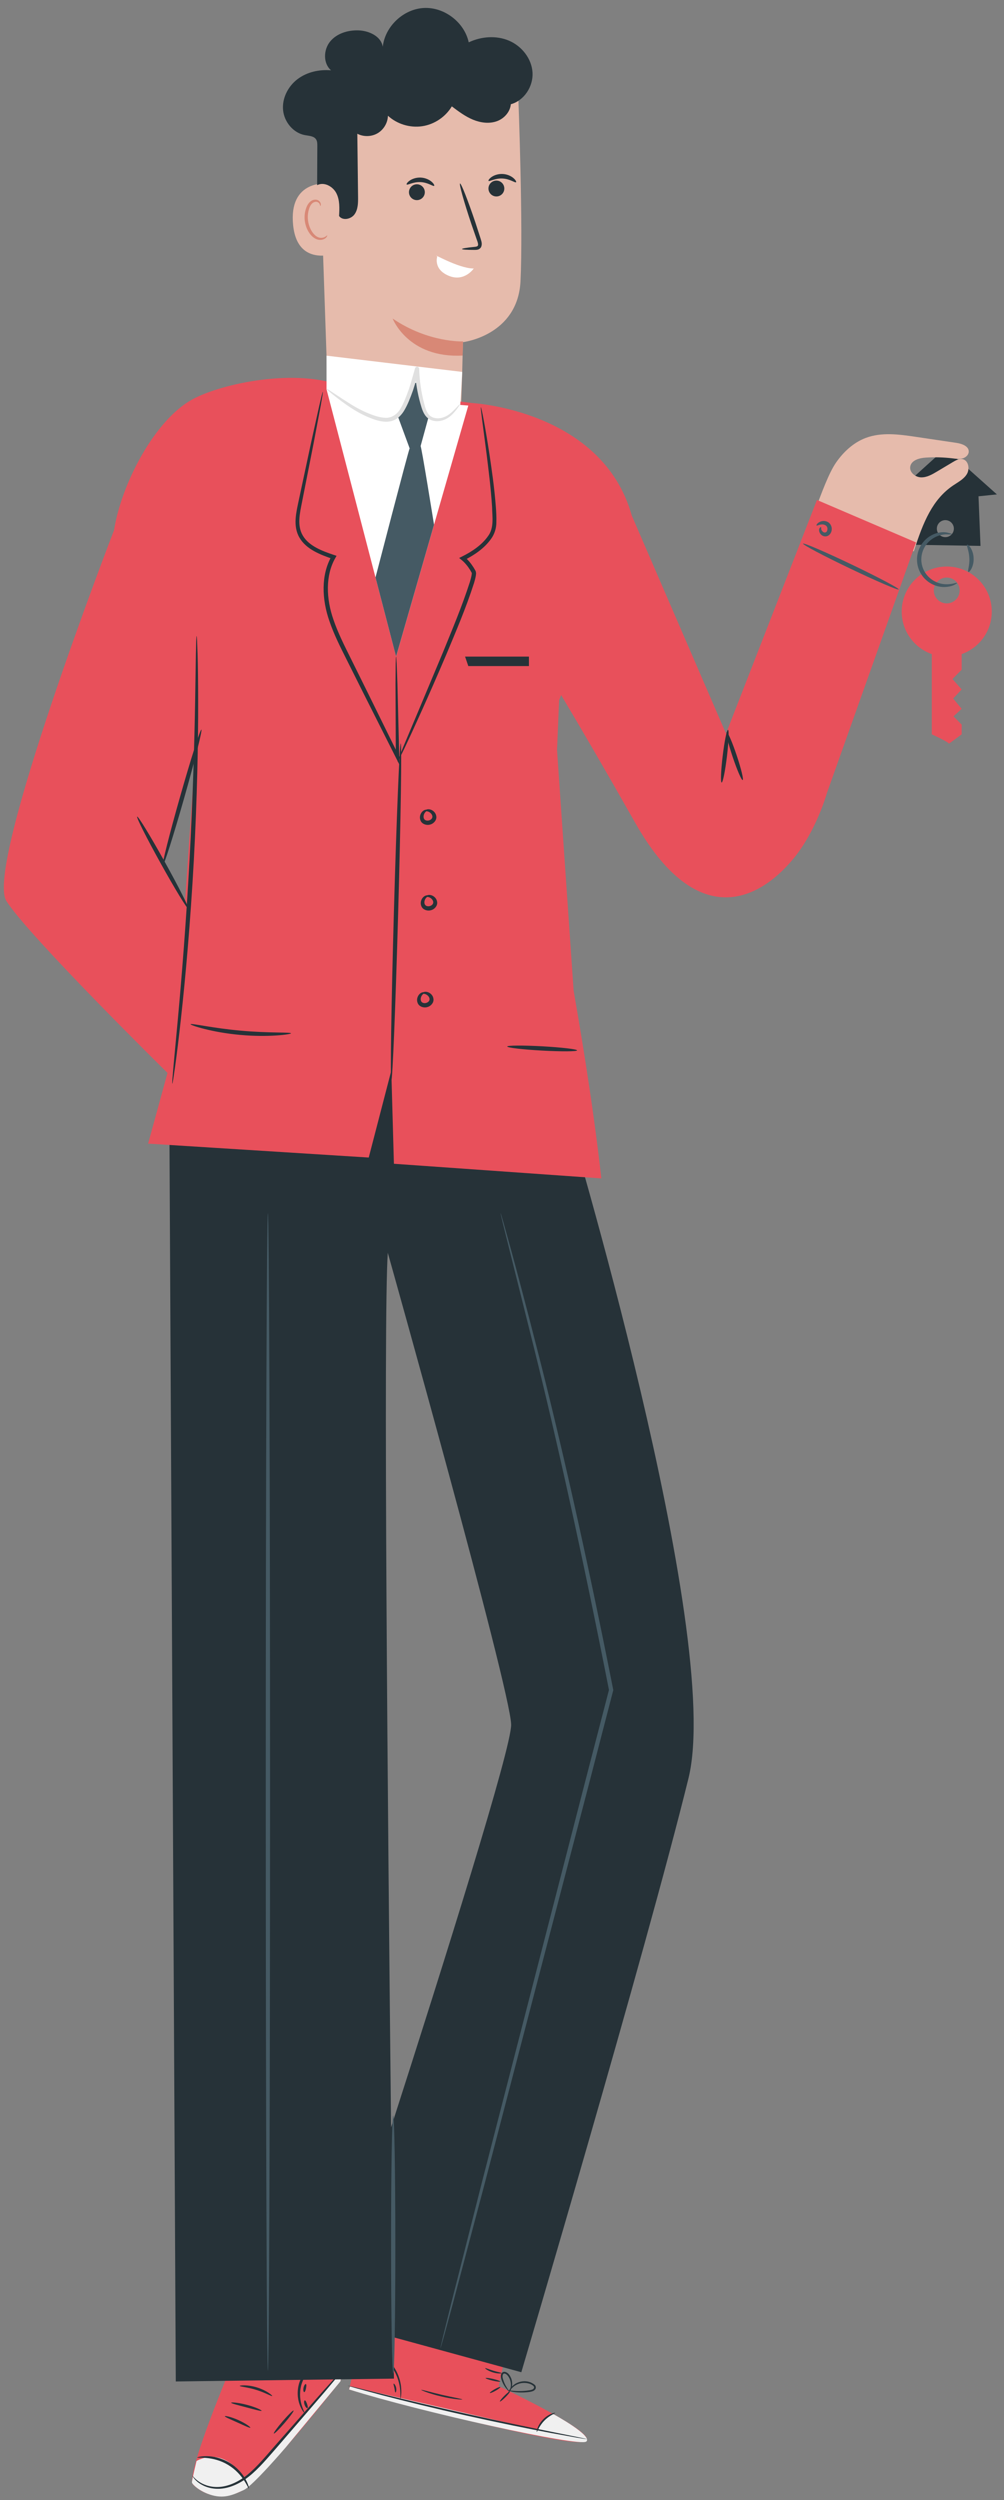 <svg width="98" height="244" viewBox="0 0 98 244" fill="none" xmlns="http://www.w3.org/2000/svg">
<rect x="0" y="0" width="98" height="244" fill="#808080" stroke="none"/>
<g id="Character_1_">
<g id="Group">
<path id="Vector" d="M22.886 228.898L22.687 230.673C22.687 230.673 17.994 241.672 18.868 242.503C19.742 243.334 21.288 244.065 23.363 243.204C25.437 242.344 33.245 232.351 33.245 232.351L33.558 230.892L22.886 228.898Z" fill="#E8505B"/>
<path id="Vector_2" d="M19.183 240.179C19.183 240.179 21.677 238.572 23.765 241.788C23.765 241.788 24.857 241.174 27.645 237.979C30.432 234.784 33.12 231.668 33.12 231.668C33.12 231.668 33.41 231.352 33.352 231.631C33.294 231.91 33.235 232.395 33.235 232.395L27.895 238.839C27.895 238.839 24.684 242.605 23.792 243.007C22.9 243.409 22.01 243.869 20.742 243.527C19.474 243.184 18.761 242.436 18.736 242.276C18.711 242.116 19.183 240.179 19.183 240.179Z" fill="#F0F0F0"/>
<g id="Group_2">
<path id="Vector_3" d="M24.301 242.865C24.238 242.917 23.766 241.455 22.257 240.551C20.749 239.643 19.237 239.915 19.253 239.834C19.247 239.806 19.599 239.696 20.19 239.703C20.775 239.708 21.606 239.867 22.386 240.335C23.167 240.804 23.698 241.462 23.977 241.976C24.26 242.494 24.328 242.857 24.301 242.865Z" fill="#263238"/>
</g>
<g id="Group_3">
<path id="Vector_4" d="M33.566 231.149C33.579 231.16 33.407 231.384 33.083 231.778C32.693 232.242 32.231 232.793 31.694 233.434C30.431 234.9 28.821 236.767 27.041 238.833C26.125 239.876 25.276 240.909 24.314 241.673C23.362 242.441 22.278 242.874 21.339 242.887C20.395 242.907 19.677 242.542 19.283 242.214C18.881 241.879 18.77 241.603 18.77 241.603C18.791 241.586 18.938 241.838 19.342 242.137C19.739 242.431 20.438 242.751 21.333 242.71C22.224 242.675 23.253 242.248 24.169 241.494C25.093 240.744 25.937 239.712 26.854 238.667C28.655 236.621 30.283 234.771 31.561 233.318C32.121 232.698 32.603 232.164 33.009 231.716C33.355 231.339 33.553 231.138 33.566 231.149Z" fill="#263238"/>
</g>
<g id="Group_4">
<path id="Vector_5" d="M24.436 236.924C24.4 236.985 23.851 236.72 23.17 236.414C22.489 236.107 21.927 235.873 21.948 235.805C21.967 235.741 22.577 235.871 23.273 236.185C23.969 236.498 24.472 236.866 24.436 236.924Z" fill="#263238"/>
</g>
<g id="Group_5">
<path id="Vector_6" d="M25.536 235.274C25.511 235.34 24.851 235.15 24.034 234.937C23.218 234.72 22.549 234.558 22.561 234.488C22.57 234.421 23.268 234.474 24.098 234.694C24.928 234.912 25.56 235.211 25.536 235.274Z" fill="#263238"/>
</g>
<g id="Group_6">
<path id="Vector_7" d="M26.57 233.833C26.529 233.895 25.889 233.504 25.018 233.237C24.15 232.962 23.401 232.922 23.402 232.847C23.397 232.784 24.181 232.71 25.093 232.998C26.006 233.278 26.611 233.784 26.57 233.833Z" fill="#263238"/>
</g>
<g id="Group_7">
<path id="Vector_8" d="M27.057 232.248C27.021 232.312 26.437 232.026 25.673 231.823C24.911 231.613 24.263 231.566 24.264 231.492C24.26 231.427 24.938 231.361 25.739 231.58C26.54 231.795 27.093 232.194 27.057 232.248Z" fill="#455A64"/>
</g>
<g id="Group_8">
<path id="Vector_9" d="M26.522 230.899C26.51 230.927 26.165 230.822 25.667 230.523C25.419 230.373 25.137 230.173 24.849 229.917C24.706 229.79 24.561 229.648 24.42 229.494C24.351 229.418 24.272 229.337 24.21 229.221C24.146 229.111 24.121 228.926 24.215 228.789C24.419 228.53 24.711 228.543 24.928 228.588C25.149 228.639 25.343 228.743 25.503 228.865C25.825 229.113 26.012 229.436 26.118 229.709C26.321 230.266 26.3 230.632 26.275 230.634C26.233 230.643 26.186 230.282 25.954 229.78C25.835 229.533 25.651 229.256 25.364 229.051C25.109 228.853 24.618 228.697 24.425 228.925C24.351 229.018 24.461 229.181 24.602 229.33C24.736 229.481 24.871 229.62 25.005 229.748C25.273 230.003 25.535 230.212 25.765 230.376C26.224 230.702 26.539 230.864 26.522 230.899Z" fill="#455A64"/>
</g>
<g id="Group_9">
<path id="Vector_10" d="M26.361 230.742C26.335 230.741 26.346 230.354 26.651 229.829C26.806 229.572 27.036 229.286 27.361 229.047C27.524 228.928 27.704 228.822 27.913 228.735C28.023 228.695 28.143 228.662 28.282 228.674C28.421 228.681 28.584 228.781 28.64 228.933C28.737 229.243 28.578 229.472 28.476 229.652C28.357 229.839 28.217 230.001 28.069 230.138C27.771 230.412 27.442 230.581 27.155 230.672C26.572 230.856 26.191 230.755 26.199 230.733C26.198 230.687 26.569 230.718 27.094 230.505C27.354 230.4 27.647 230.229 27.91 229.97C28.041 229.841 28.163 229.691 28.266 229.523C28.372 229.357 28.457 229.155 28.408 229.026C28.369 228.902 28.177 228.897 28 228.965C27.821 229.036 27.646 229.132 27.496 229.236C27.191 229.444 26.964 229.696 26.8 229.925C26.477 230.392 26.403 230.753 26.361 230.742Z" fill="#455A64"/>
</g>
<g id="Group_10">
<path id="Vector_11" d="M31.68 230.62C31.676 230.661 31.308 230.537 30.823 230.819C30.35 231.086 29.801 231.686 29.504 232.477C29.202 233.273 29.266 234.073 29.412 234.607C29.559 235.148 29.752 235.452 29.715 235.473C29.695 235.49 29.443 235.216 29.243 234.659C29.044 234.112 28.942 233.247 29.268 232.388C29.59 231.536 30.197 230.914 30.743 230.66C31.309 230.391 31.709 230.599 31.68 230.62Z" fill="#263238"/>
</g>
<g id="Group_11">
<path id="Vector_12" d="M28.654 235.253C28.706 235.298 28.318 235.837 27.787 236.455C27.255 237.074 26.782 237.539 26.729 237.493C26.675 237.448 27.064 236.909 27.596 236.291C28.128 235.673 28.602 235.208 28.654 235.253Z" fill="#263238"/>
</g>
<g id="Group_12">
<g id="Group_13">
<path id="Vector_13" d="M29.745 234.258C29.814 234.246 29.899 234.406 29.969 234.604C30.039 234.804 30.072 234.98 30.01 235.014C29.951 235.048 29.809 234.908 29.732 234.687C29.655 234.467 29.678 234.27 29.745 234.258Z" fill="#263238"/>
</g>
</g>
<g id="Group_14">
<g id="Group_15">
<path id="Vector_14" d="M29.855 232.667C29.92 232.692 29.913 232.872 29.871 233.08C29.828 233.287 29.764 233.457 29.694 233.454C29.626 233.451 29.578 233.258 29.625 233.029C29.671 232.8 29.791 232.642 29.855 232.667Z" fill="#263238"/>
</g>
</g>
<g id="Group_16">
<g id="Group_17">
<path id="Vector_15" d="M30.785 231.378C30.826 231.434 30.722 231.582 30.576 231.734C30.428 231.885 30.284 231.995 30.227 231.955C30.17 231.917 30.232 231.728 30.396 231.56C30.558 231.392 30.744 231.323 30.785 231.378Z" fill="#455A64"/>
</g>
</g>
<g id="Group_18">
<g id="Group_19">
<path id="Vector_16" d="M32.252 230.762C32.259 230.832 32.094 230.906 31.89 230.961C31.686 231.016 31.505 231.035 31.477 230.971C31.449 230.908 31.599 230.779 31.824 230.718C32.05 230.658 32.246 230.693 32.252 230.762Z" fill="#455A64"/>
</g>
</g>
<g id="Group_20">
<g id="Group_21">
<g id="Group_22">
<g id="Group_23">
<path id="Vector_17" d="M48.676 232.866L50.259 225.514L36.507 222.461L34.077 233.193L34.918 233.436C38.666 234.49 54.05 238.527 56.757 238.321C59.777 238.091 48.676 232.866 48.676 232.866Z" fill="#E8505B"/>
</g>
</g>
</g>
<g id="Group_24">
<g id="Group_25">
<g id="Group_26">
<path id="Vector_18" d="M39.087 234.192C39.147 232.999 38.745 231.79 37.983 230.87C37.222 229.95 36.174 229.321 34.991 229.156L34.135 232.999L39.087 234.192Z" fill="#E8505B"/>
</g>
</g>
</g>
</g>
<g id="Group_27">
<g id="Group_28">
<g id="Group_29">
<path id="Vector_19" d="M54.055 235.623C54.055 235.623 57.889 237.714 57.228 238.275C56.567 238.836 40.867 235.34 34.077 233.193L34.167 232.891L52.445 237.124C52.445 237.124 53.247 235.48 54.055 235.623Z" fill="#F0F0F0"/>
</g>
</g>
</g>
<g id="Group_30">
<g id="Group_31">
<g id="Group_32">
<g id="Group_33">
<path id="Vector_20" d="M33.953 232.829C33.952 232.835 34.031 232.861 34.184 232.907C34.385 232.965 34.605 233.028 34.854 233.099C35.527 233.28 36.353 233.501 37.329 233.764C39.423 234.309 42.326 235.025 45.548 235.745C48.773 236.465 51.704 237.053 53.831 237.45C54.826 237.628 55.668 237.779 56.353 237.903C56.608 237.944 56.835 237.98 57.042 238.013C57.199 238.037 57.283 238.046 57.284 238.041C57.285 238.035 57.203 238.014 57.048 237.98C56.843 237.937 56.619 237.89 56.366 237.837C55.684 237.7 54.845 237.531 53.855 237.332C51.734 236.905 48.808 236.298 45.586 235.579C42.365 234.859 39.46 234.162 37.359 233.646C36.378 233.405 35.547 233.201 34.871 233.035C34.62 232.976 34.397 232.923 34.194 232.874C34.037 232.839 33.955 232.824 33.953 232.829Z" fill="#263238"/>
</g>
</g>
</g>
</g>
<g id="Group_34">
<g id="Group_35">
<g id="Group_36">
<g id="Group_37">
<path id="Vector_21" d="M52.393 237.333C52.443 237.351 52.614 236.762 53.126 236.244C53.628 235.716 54.211 235.526 54.191 235.477C54.19 235.433 53.543 235.561 53.004 236.125C52.457 236.683 52.35 237.334 52.393 237.333Z" fill="#263238"/>
</g>
</g>
</g>
</g>
<g id="Group_38">
<g id="Group_39">
<g id="Group_40">
<g id="Group_41">
<path id="Vector_22" d="M48.795 234.369C48.828 234.403 49.075 234.209 49.346 233.938C49.617 233.666 49.809 233.42 49.776 233.387C49.742 233.353 49.496 233.547 49.225 233.818C48.954 234.089 48.761 234.336 48.795 234.369Z" fill="#263238"/>
</g>
</g>
</g>
</g>
<g id="Group_42">
<g id="Group_43">
<g id="Group_44">
<g id="Group_45">
<path id="Vector_23" d="M47.812 233.534C47.836 233.575 48.085 233.479 48.369 233.319C48.653 233.159 48.865 232.996 48.841 232.955C48.818 232.914 48.569 233.01 48.285 233.17C48.001 233.33 47.789 233.493 47.812 233.534Z" fill="#263238"/>
</g>
</g>
</g>
</g>
<g id="Group_46">
<g id="Group_47">
<g id="Group_48">
<g id="Group_49">
<path id="Vector_24" d="M47.398 232.082C47.387 232.128 47.699 232.24 48.095 232.334C48.49 232.426 48.82 232.465 48.831 232.418C48.842 232.372 48.53 232.26 48.134 232.167C47.738 232.074 47.408 232.036 47.398 232.082Z" fill="#263238"/>
</g>
</g>
</g>
</g>
<g id="Group_50">
<g id="Group_51">
<g id="Group_52">
<g id="Group_53">
<path id="Vector_25" d="M47.36 231.116C47.335 231.154 47.65 231.39 48.108 231.527C48.567 231.667 48.959 231.646 48.96 231.601C48.962 231.552 48.593 231.497 48.158 231.364C47.722 231.234 47.385 231.074 47.36 231.116Z" fill="#263238"/>
</g>
</g>
</g>
</g>
<g id="Group_54">
<g id="Group_55">
<g id="Group_56">
<g id="Group_57">
<path id="Vector_26" d="M49.528 233.275C49.523 233.293 49.853 233.41 50.414 233.466C50.693 233.494 51.029 233.501 51.4 233.468C51.586 233.445 51.776 233.439 51.988 233.366C52.088 233.328 52.203 233.267 52.268 233.14C52.334 233.016 52.296 232.852 52.212 232.758C51.465 232.132 50.513 232.419 50.103 232.786C49.88 232.97 49.754 233.17 49.684 233.311C49.614 233.454 49.598 233.541 49.608 233.545C49.637 233.563 49.745 233.21 50.178 232.881C50.391 232.719 50.69 232.582 51.042 232.558C51.375 232.535 51.825 232.609 52.08 232.865C52.197 233 52.105 233.152 51.928 233.211C51.762 233.272 51.561 233.287 51.385 233.312C51.025 233.353 50.697 233.358 50.422 233.347C49.872 233.321 49.534 233.247 49.528 233.275Z" fill="#263238"/>
</g>
</g>
</g>
</g>
<g id="Group_58">
<g id="Group_59">
<g id="Group_60">
<g id="Group_61">
<path id="Vector_27" d="M49.747 233.375C49.758 233.388 49.939 233.191 49.986 232.784C50.008 232.584 49.988 232.337 49.889 232.084C49.776 231.853 49.636 231.538 49.254 231.47C49.043 231.451 48.891 231.661 48.89 231.817C48.872 231.976 48.912 232.124 48.952 232.246C49.034 232.496 49.144 232.707 49.251 232.873C49.468 233.205 49.663 233.358 49.677 233.343C49.697 233.325 49.536 233.146 49.354 232.812C49.264 232.645 49.172 232.438 49.103 232.199C49.023 231.985 49.014 231.632 49.245 231.64C49.471 231.669 49.648 231.939 49.743 232.145C49.84 232.367 49.871 232.591 49.866 232.776C49.853 233.151 49.719 233.362 49.747 233.375Z" fill="#263238"/>
</g>
</g>
</g>
</g>
<g id="Group_62">
<g id="Group_63">
<g id="Group_64">
<g id="Group_65">
<path id="Vector_28" d="M35.071 229.135C35.067 229.167 35.473 229.185 36.079 229.397C36.679 229.603 37.479 230.046 38.092 230.804C38.704 231.564 38.968 232.44 39.041 233.07C39.12 233.706 39.052 234.106 39.084 234.11C39.095 234.111 39.121 234.013 39.146 233.832C39.172 233.651 39.186 233.385 39.161 233.057C39.117 232.407 38.863 231.489 38.225 230.697C37.585 229.906 36.742 229.463 36.117 229.282C35.801 229.189 35.538 229.147 35.356 229.134C35.173 229.119 35.072 229.125 35.071 229.135Z" fill="#263238"/>
</g>
</g>
</g>
</g>
<g id="Group_66">
<g id="Group_67">
<g id="Group_68">
<g id="Group_69">
<path id="Vector_29" d="M37.771 223.727C37.725 223.715 37.389 224.969 37.023 226.525C36.655 228.081 36.395 229.351 36.441 229.362C36.487 229.372 36.822 228.12 37.188 226.564C37.556 225.007 37.816 223.737 37.771 223.727Z" fill="#455A64"/>
</g>
</g>
</g>
</g>
<g id="Group_70">
<g id="Group_71">
<g id="Group_72">
<g id="Group_73">
<path id="Vector_30" d="M41.115 233.232C41.1 233.274 41.963 233.62 43.078 233.878C44.193 234.14 45.12 234.21 45.125 234.165C45.131 234.116 44.221 233.971 43.117 233.713C42.012 233.456 41.132 233.185 41.115 233.232Z" fill="#263238"/>
</g>
</g>
</g>
</g>
<g id="Group_74">
<g id="Group_75">
<g id="Group_76">
<g id="Group_77">
<path id="Vector_31" d="M38.421 232.628C38.38 232.654 38.453 232.834 38.498 233.061C38.547 233.287 38.554 233.482 38.602 233.489C38.646 233.499 38.721 233.287 38.666 233.026C38.612 232.764 38.458 232.601 38.421 232.628Z" fill="#263238"/>
</g>
</g>
</g>
</g>
<g id="Group_78">
<g id="Group_79">
<g id="Group_80">
<g id="Group_81">
<path id="Vector_32" d="M37.688 231.144C37.648 231.169 37.705 231.332 37.815 231.507C37.925 231.683 38.046 231.806 38.087 231.781C38.127 231.756 38.07 231.592 37.959 231.416C37.849 231.241 37.728 231.119 37.688 231.144Z" fill="#455A64"/>
</g>
</g>
</g>
</g>
<g id="Group_82">
<g id="Group_83">
<g id="Group_84">
<g id="Group_85">
<path id="Vector_33" d="M36.362 230.237C36.362 230.286 36.545 230.324 36.731 230.441C36.919 230.552 37.038 230.696 37.081 230.673C37.124 230.656 37.051 230.434 36.819 230.294C36.588 230.153 36.358 230.191 36.362 230.237Z" fill="#455A64"/>
</g>
</g>
</g>
</g>
<g id="Group_86">
<g id="Group_87">
<g id="Group_88">
<g id="Group_89">
<path id="Vector_34" d="M35.389 229.737C35.362 229.777 35.426 229.864 35.53 229.934C35.635 230.004 35.74 230.028 35.767 229.99C35.793 229.951 35.73 229.863 35.625 229.793C35.521 229.723 35.415 229.698 35.389 229.737Z" fill="#455A64"/>
</g>
</g>
</g>
</g>
<g id="Group_90">
<path id="Vector_35" d="M55.23 108.423L38.945 102.664L16.519 106.731L17.159 232.414L38.453 232.135C38.453 232.135 38.435 230.67 38.404 228.097L50.886 231.512C50.886 231.512 63.054 190.415 67.203 173.546C70.662 159.476 55.23 108.423 55.23 108.423ZM38.173 207.612C37.848 177.206 37.409 128.588 37.853 122.263C37.853 122.263 49.779 164.697 49.893 168.289C49.962 170.473 43.358 191.484 38.173 207.612Z" fill="#263238"/>
</g>
<g id="Group_91">
<path id="Vector_36" d="M38.378 206.461C38.493 206.461 38.588 212.096 38.59 219.047C38.592 225.999 38.499 231.633 38.384 231.633C38.268 231.633 38.173 225.999 38.172 219.047C38.169 212.096 38.262 206.461 38.378 206.461Z" fill="#455A64"/>
</g>
<g id="Group_92">
<path id="Vector_37" d="M42.997 229.151C42.989 229.15 43.008 229.051 43.05 228.861C43.099 228.65 43.164 228.372 43.247 228.018C43.435 227.256 43.702 226.173 44.044 224.79C44.759 221.966 45.785 217.922 47.05 212.935C49.632 202.914 53.19 189.11 57.12 173.864C57.919 170.787 58.703 167.769 59.452 164.882L59.45 164.974C56.84 151.662 54.227 140.007 52.161 131.706C51.129 127.574 50.299 124.253 49.721 121.939C49.44 120.813 49.22 119.933 49.065 119.31C48.998 119.025 48.946 118.8 48.904 118.626C48.871 118.472 48.856 118.392 48.862 118.391C48.868 118.389 48.895 118.465 48.941 118.617C48.991 118.788 49.056 119.01 49.138 119.29C49.31 119.909 49.553 120.783 49.864 121.903C50.483 124.18 51.37 127.494 52.425 131.64C54.562 139.925 57.228 151.581 59.854 164.893L59.863 164.94L59.851 164.986C59.103 167.874 58.321 170.892 57.524 173.969C53.548 189.204 49.948 202.996 47.335 213.009C46.017 217.981 44.946 222.014 44.2 224.83C43.826 226.205 43.534 227.281 43.328 228.039C43.228 228.387 43.15 228.662 43.091 228.871C43.035 229.059 43.003 229.154 42.997 229.151Z" fill="#455A64"/>
</g>
<g id="Group_93">
<path id="Vector_38" d="M26.15 231.373C26.035 231.373 25.941 206.08 25.941 174.888C25.941 143.685 26.035 118.398 26.15 118.398C26.265 118.398 26.36 143.685 26.36 174.888C26.36 206.08 26.265 231.373 26.15 231.373Z" fill="#455A64"/>
</g>
<g id="Group_94">
<path id="Vector_39" d="M32.054 40.038L44.94 40.676C45.075 39.183 45.183 33.394 45.183 33.394C45.183 33.394 50.543 32.764 50.807 27.439C51.072 22.113 50.604 9.845 50.604 9.845C44.535 6.964 37.383 7.594 31.911 11.49L31.099 12.069L32.054 40.038Z" fill="#E6BBAC"/>
</g>
<g id="Group_95">
<g id="Group_96">
<path id="Vector_40" d="M47.912 18.953C47.606 18.654 47.6 18.164 47.899 17.858C48.198 17.552 48.688 17.547 48.994 17.845C49.299 18.144 49.305 18.634 49.007 18.94C48.708 19.246 48.218 19.252 47.912 18.953Z" fill="#263238"/>
</g>
<g id="Group_97">
<g id="Group_98">
<path id="Vector_41" d="M50.373 17.785C50.286 17.874 49.778 17.452 49.045 17.422C48.312 17.38 47.764 17.75 47.687 17.652C47.649 17.609 47.739 17.446 47.977 17.278C48.212 17.111 48.61 16.956 49.067 16.979C49.523 17.001 49.904 17.194 50.122 17.384C50.343 17.575 50.416 17.746 50.373 17.785Z" fill="#263238"/>
</g>
</g>
</g>
<g id="Group_99">
<g id="Group_100">
<path id="Vector_42" d="M41.122 18.115C41.477 18.352 41.574 18.833 41.336 19.188C41.099 19.543 40.618 19.64 40.263 19.402C39.907 19.165 39.811 18.684 40.049 18.328C40.286 17.973 40.767 17.878 41.122 18.115Z" fill="#263238"/>
</g>
<g id="Group_101">
<g id="Group_102">
<path id="Vector_43" d="M42.38 18.137C42.293 18.226 41.785 17.804 41.052 17.773C40.319 17.732 39.771 18.101 39.694 18.004C39.656 17.961 39.745 17.797 39.984 17.629C40.219 17.462 40.617 17.308 41.074 17.33C41.53 17.353 41.911 17.546 42.128 17.735C42.349 17.926 42.422 18.097 42.38 18.137Z" fill="#263238"/>
</g>
</g>
</g>
<g id="Group_103">
<g id="Group_104">
<path id="Vector_44" d="M45.096 24.303C45.093 24.245 45.55 24.17 46.292 24.095C46.485 24.082 46.637 24.044 46.655 23.941C46.694 23.826 46.627 23.619 46.538 23.386C46.368 22.893 46.194 22.396 46.014 21.874C45.291 19.72 44.794 17.944 44.904 17.907C45.013 17.87 45.688 19.586 46.411 21.74C46.581 22.266 46.743 22.768 46.904 23.263C46.966 23.487 47.09 23.752 46.979 24.066C46.92 24.222 46.764 24.332 46.637 24.36C46.508 24.393 46.399 24.39 46.307 24.39C45.562 24.39 45.099 24.36 45.096 24.303Z" fill="#263238"/>
</g>
</g>
<g id="Group_105">
<path id="Vector_45" d="M42.683 25.025C41.935 24.541 44.746 26.222 46.243 26.204C46.243 26.204 45.335 27.542 43.82 26.922C42.246 26.279 42.683 25.025 42.683 25.025Z" fill="white"/>
</g>
<g id="Group_106">
<path id="Vector_46" d="M45.196 33.319C45.196 33.319 41.818 33.467 38.323 31.086C38.323 31.086 39.822 34.981 45.157 34.7L45.196 33.319Z" fill="#D88876"/>
</g>
<g id="Group_107">
<path id="Vector_47" d="M32.102 17.925C31.985 17.884 28.142 17.48 28.614 21.995C29.086 26.511 33.491 24.54 33.485 24.41C33.48 24.28 32.102 17.925 32.102 17.925Z" fill="#E6BBAC"/>
</g>
<g id="Group_108">
<g id="Group_109">
<path id="Vector_48" d="M31.936 22.973C31.915 22.961 31.863 23.036 31.737 23.111C31.613 23.183 31.395 23.248 31.15 23.185C30.655 23.06 30.174 22.344 30.067 21.533C30.012 21.123 30.057 20.722 30.169 20.383C30.272 20.038 30.462 19.785 30.697 19.717C30.93 19.637 31.115 19.763 31.184 19.885C31.258 20.004 31.238 20.098 31.263 20.102C31.277 20.112 31.353 20.017 31.296 19.834C31.268 19.746 31.204 19.645 31.089 19.569C30.971 19.492 30.808 19.464 30.642 19.5C30.296 19.56 30.016 19.913 29.893 20.286C29.752 20.662 29.691 21.113 29.753 21.573C29.876 22.48 30.431 23.282 31.104 23.403C31.431 23.453 31.685 23.329 31.811 23.208C31.939 23.083 31.953 22.979 31.936 22.973Z" fill="#D88876"/>
</g>
</g>
<path id="Vector_49" d="M49.861 10.174C51.167 9.818 52.062 8.427 51.98 7.076C51.898 5.725 50.935 4.504 49.69 3.972C48.446 3.439 46.976 3.553 45.752 4.132C45.331 2.176 43.368 0.674 41.37 0.779C39.371 0.883 37.577 2.58 37.361 4.57C37.208 3.547 36.032 3.001 34.998 2.965C33.965 2.928 32.867 3.258 32.217 4.061C31.566 4.864 31.532 6.184 32.31 6.863C31.156 6.761 29.948 7.03 29.027 7.735C28.107 8.439 27.518 9.603 27.632 10.755C27.746 11.908 28.631 12.98 29.77 13.188C30.163 13.26 30.633 13.27 30.852 13.602C30.973 13.787 30.975 14.023 30.974 14.243C30.968 15.52 30.962 16.797 30.956 18.073C31.622 17.717 32.488 18.185 32.832 18.857C33.175 19.529 33.14 20.325 33.096 21.079C33.436 21.564 34.259 21.398 34.605 20.917C34.95 20.437 34.957 19.8 34.95 19.209C34.926 17.156 34.902 15.104 34.878 13.052C35.489 13.372 36.264 13.353 36.859 13.003C37.454 12.654 37.848 11.986 37.866 11.296C38.752 12.108 40.011 12.495 41.201 12.32C42.391 12.146 43.486 11.413 44.102 10.381C44.749 10.869 45.406 11.362 46.154 11.674C46.903 11.986 47.765 12.103 48.525 11.82C49.285 11.537 49.898 10.792 49.866 9.981C49.774 9.906 49.682 9.832 49.59 9.757" fill="#263238"/>
<g id="Group_110">
<g id="Group_111">
<path id="Vector_50" d="M92.41 55.289C89.982 55.289 88.014 57.257 88.014 59.685C88.014 62.113 89.982 64.082 92.41 64.082C94.838 64.082 96.807 62.113 96.807 59.685C96.807 57.257 94.838 55.289 92.41 55.289ZM92.41 58.888C91.714 58.888 91.148 58.323 91.148 57.626C91.148 56.93 91.713 56.365 92.41 56.365C93.106 56.365 93.671 56.929 93.671 57.626C93.671 58.323 93.106 58.888 92.41 58.888Z" fill="#E8505B"/>
</g>
<g id="Group_112">
<path id="Vector_51" d="M90.952 63.758V71.664C90.952 71.664 92.702 72.469 92.607 72.575C92.513 72.68 93.868 71.664 93.868 71.664V70.717L93.073 69.912L93.868 69.176L93.038 68.17L93.868 67.284L92.969 66.268L93.868 65.357V63.758H90.952Z" fill="#E8505B"/>
</g>
</g>
<g id="Group_113">
<path id="Vector_52" d="M97.306 48.25L92.275 43.758L87.243 48.315L88.737 48.55L88.867 53.161L95.707 53.276L95.511 48.435L97.306 48.25ZM92.238 52.422C91.779 52.401 91.425 52.013 91.446 51.554C91.467 51.096 91.855 50.741 92.313 50.762C92.772 50.783 93.126 51.172 93.105 51.63C93.084 52.087 92.696 52.443 92.238 52.422Z" fill="#263238"/>
</g>
<g id="Group_114">
<g id="Group_115">
<path id="Vector_53" d="M92.91 52.125C92.903 52.154 92.76 52.163 92.518 52.158C92.279 52.133 91.925 52.168 91.531 52.312C91.14 52.46 90.704 52.738 90.387 53.185C90.065 53.623 89.874 54.227 89.943 54.852C90.006 55.477 90.324 56.027 90.732 56.386C91.14 56.753 91.622 56.933 92.036 56.994C92.884 57.104 93.399 56.811 93.422 56.881C93.456 56.907 92.97 57.325 92.007 57.288C91.539 57.261 90.969 57.087 90.48 56.678C89.99 56.278 89.6 55.633 89.525 54.896C89.444 54.161 89.685 53.448 90.077 52.953C90.465 52.446 90.986 52.157 91.438 52.03C91.895 51.906 92.284 51.92 92.533 51.995C92.787 52.053 92.918 52.098 92.91 52.125Z" fill="#455A64"/>
</g>
</g>
<g id="Group_116">
<g id="Group_117">
<path id="Vector_54" d="M94.516 55.822C94.412 55.763 94.659 55.198 94.617 54.486C94.594 53.758 94.315 53.239 94.393 53.168C94.479 53.067 95.009 53.614 95.035 54.467C95.078 55.329 94.601 55.896 94.516 55.822Z" fill="#455A64"/>
</g>
</g>
<path id="Vector_55" d="M79.706 49.397C80.165 48.214 80.885 46.18 81.61 45.138C82.335 44.096 83.309 43.191 84.496 42.742C86.042 42.156 87.761 42.39 89.397 42.633C90.717 42.829 92.037 43.025 93.358 43.221C93.895 43.3 94.579 43.545 94.558 44.087C94.545 44.407 94.255 44.659 93.946 44.74C93.637 44.822 93.311 44.773 92.994 44.734C92.119 44.627 91.235 44.602 90.355 44.659C89.725 44.7 88.948 44.918 88.847 45.541C88.757 46.094 89.34 46.57 89.901 46.587C90.461 46.604 90.977 46.307 91.459 46.02C91.974 45.712 92.49 45.404 93.006 45.096C93.301 44.92 93.635 44.737 93.97 44.815C94.541 44.947 94.677 45.766 94.375 46.269C94.072 46.771 93.516 47.05 93.031 47.38C91.038 48.731 90.114 50.921 89.197 53.812" fill="#E6BBAC"/>
<g id="Group_118">
<path id="Vector_56" d="M79.742 48.792L70.865 71.59L61.666 50.311C58.788 40.008 46.073 39.332 46.073 39.332L33.488 37.715C28.964 35.873 21.629 37.41 18.761 38.986C15.104 40.997 11.852 47.187 11.131 51.743C11.131 51.743 -1.541 84.507 0.621 87.929C2.784 91.351 16.349 104.707 16.349 104.707L14.459 111.608L35.992 112.967L38.195 104.484L38.45 113.575L58.695 115.004C57.809 106.999 56.38 98.964 55.991 96.672L54.372 73.199L54.575 68.338L54.773 67.834C56.672 71.011 59.054 75.093 61.995 80.287C67.907 90.734 73.88 88.063 77.388 83.869C79.678 81.13 80.708 77.412 80.708 77.412L89.413 52.936L79.742 48.792ZM18.063 87.918C18.053 88.042 15.893 84.046 15.893 84.046L19.053 73.631C19.053 73.631 18.075 87.793 18.063 87.918Z" fill="#E8505B"/>
</g>
<path id="Vector_57" d="M31.872 37.992L38.663 64.079L45.711 39.579L44.928 39.518L45.117 36.296L31.872 34.711V37.992Z" fill="white"/>
<g id="Group_119">
<path id="Vector_58" d="M31.512 38.242C31.525 38.245 31.512 38.365 31.476 38.594C31.43 38.863 31.373 39.194 31.304 39.599C31.129 40.525 30.891 41.784 30.597 43.34C30.279 44.95 29.902 46.861 29.478 49.012C29.274 50.068 28.967 51.282 29.564 52.28C30.155 53.276 31.4 53.761 32.617 54.167L32.852 54.245L32.729 54.46C31.755 56.157 31.83 58.435 32.55 60.477C32.994 61.782 33.617 63 34.208 64.195C34.8 65.39 35.375 66.552 35.93 67.672C37.03 69.908 38.048 71.977 38.952 73.812L38.636 73.889C38.623 70.937 38.614 68.5 38.605 66.742C38.613 65.928 38.618 65.273 38.622 64.773C38.632 64.321 38.645 64.081 38.662 64.081C38.679 64.081 38.699 64.32 38.721 64.771C38.74 65.271 38.765 65.926 38.794 66.739C38.837 68.497 38.897 70.933 38.969 73.884L38.987 74.625L38.653 73.962C37.732 72.134 36.695 70.075 35.574 67.85C35.015 66.732 34.434 65.573 33.838 64.381C33.244 63.19 32.61 61.958 32.153 60.612C31.41 58.505 31.314 56.096 32.377 54.26L32.488 54.552C31.861 54.341 31.24 54.112 30.666 53.792C30.095 53.477 29.562 53.046 29.234 52.475C28.893 51.906 28.817 51.241 28.856 50.645C28.895 50.043 29.025 49.481 29.137 48.944C29.595 46.801 30.002 44.896 30.344 43.291C30.687 41.745 30.964 40.493 31.168 39.574C31.264 39.174 31.343 38.847 31.406 38.582C31.465 38.356 31.501 38.24 31.512 38.242Z" fill="#263238"/>
</g>
<g id="Group_120">
<path id="Vector_59" d="M46.937 39.742C46.963 39.738 47.061 40.167 47.21 40.959C47.358 41.75 47.558 42.9 47.777 44.34C47.989 45.782 48.25 47.506 48.4 49.463C48.436 49.954 48.468 50.456 48.449 50.985C48.454 51.519 48.281 52.105 47.952 52.564C47.297 53.496 46.336 54.156 45.281 54.685L45.319 54.331C45.699 54.64 45.985 55 46.242 55.406C46.304 55.507 46.364 55.611 46.42 55.716C46.448 55.785 46.477 55.928 46.468 55.991L46.446 56.189C46.402 56.435 46.339 56.665 46.272 56.893C45.463 59.413 44.468 61.699 43.597 63.798C42.71 65.889 41.886 67.76 41.182 69.327C40.479 70.893 39.897 72.155 39.484 73.022C39.291 73.417 39.131 73.745 38.998 74.016C38.883 74.241 38.816 74.357 38.802 74.35C38.789 74.344 38.831 74.218 38.921 73.981C39.034 73.702 39.171 73.363 39.335 72.956C39.733 72.01 40.265 70.745 40.911 69.209C41.583 67.607 42.37 65.727 43.241 63.649C44.09 61.551 45.078 59.245 45.871 56.775C45.936 56.555 45.996 56.333 46.033 56.123L46.05 55.976C46.05 55.925 46.05 55.951 46.051 55.911C45.999 55.814 45.944 55.718 45.887 55.625C45.66 55.258 45.372 54.909 45.072 54.663L44.816 54.453L45.11 54.307C46.099 53.818 47.039 53.17 47.624 52.339C48.25 51.519 48.048 50.447 48.033 49.486C47.909 47.547 47.678 45.818 47.504 44.377C47.322 42.984 47.174 41.842 47.061 40.98C46.96 40.185 46.911 39.747 46.937 39.742Z" fill="#263238"/>
</g>
<g id="Group_121">
<path id="Vector_60" d="M38.197 105.475C38.081 105.472 38.194 98.099 38.448 89.01C38.702 79.918 39.002 72.552 39.117 72.555C39.233 72.558 39.12 79.929 38.866 89.021C38.612 98.111 38.313 105.478 38.197 105.475Z" fill="#263238"/>
</g>
<g id="Group_122">
<path id="Vector_61" d="M41.477 79.145C41.425 79.115 41.69 78.852 42.128 79.049C42.322 79.143 42.558 79.346 42.592 79.695C42.63 80.053 42.323 80.394 41.978 80.473C41.638 80.575 41.203 80.43 41.059 80.102C40.914 79.784 41.015 79.491 41.135 79.311C41.412 78.921 41.772 79.01 41.744 79.061C41.749 79.122 41.512 79.165 41.392 79.458C41.335 79.595 41.317 79.79 41.4 79.922C41.474 80.057 41.662 80.12 41.87 80.068C42.076 80.011 42.208 79.862 42.206 79.709C42.212 79.554 42.098 79.395 41.979 79.306C41.728 79.113 41.504 79.2 41.477 79.145Z" fill="#263238"/>
</g>
<g id="Group_123">
<path id="Vector_62" d="M41.559 87.504C41.507 87.475 41.772 87.212 42.209 87.409C42.404 87.503 42.64 87.705 42.673 88.054C42.712 88.412 42.404 88.754 42.059 88.832C41.718 88.935 41.284 88.79 41.14 88.461C40.995 88.143 41.096 87.85 41.216 87.671C41.493 87.281 41.852 87.369 41.825 87.421C41.83 87.482 41.593 87.524 41.473 87.817C41.416 87.954 41.398 88.149 41.481 88.282C41.555 88.416 41.744 88.48 41.952 88.427C42.157 88.37 42.29 88.221 42.288 88.069C42.294 87.913 42.181 87.754 42.062 87.665C41.811 87.472 41.586 87.559 41.559 87.504Z" fill="#263238"/>
</g>
<g id="Group_124">
<path id="Vector_63" d="M41.199 96.957C41.148 96.928 41.412 96.665 41.85 96.862C42.044 96.956 42.281 97.158 42.313 97.507C42.352 97.865 42.045 98.207 41.699 98.286C41.359 98.388 40.924 98.243 40.78 97.914C40.636 97.597 40.737 97.303 40.857 97.124C41.134 96.734 41.493 96.822 41.465 96.874C41.471 96.935 41.234 96.978 41.114 97.27C41.056 97.408 41.038 97.602 41.122 97.735C41.196 97.869 41.385 97.933 41.592 97.88C41.798 97.823 41.931 97.674 41.928 97.522C41.935 97.367 41.822 97.207 41.703 97.118C41.451 96.926 41.226 97.013 41.199 96.957Z" fill="#263238"/>
</g>
<path id="Vector_64" d="M45.712 65.004H51.629V64.078H45.395L45.712 65.004Z" fill="#263238"/>
<g id="Group_125">
<path id="Vector_65" d="M87.725 57.524C87.675 57.628 85.543 56.712 82.964 55.478C80.384 54.244 78.334 53.16 78.384 53.055C78.434 52.95 80.565 53.866 83.145 55.1C85.723 56.334 87.774 57.42 87.725 57.524Z" fill="#455A64"/>
</g>
<g id="Group_126">
<path id="Vector_66" d="M79.706 51.289C79.664 51.263 79.752 51.028 80.105 50.896C80.274 50.836 80.517 50.807 80.766 50.926C81.021 51.034 81.213 51.36 81.186 51.666C81.184 51.972 80.961 52.301 80.636 52.346C80.299 52.379 80.102 52.163 80.016 51.998C79.922 51.823 79.937 51.635 80 51.539C80.064 51.443 80.13 51.432 80.147 51.449C80.186 51.492 80.093 51.656 80.265 51.838C80.433 52.052 80.742 52.021 80.767 51.648C80.795 51.286 80.441 51.149 80.174 51.184C79.907 51.209 79.751 51.332 79.706 51.289Z" fill="#455A64"/>
</g>
<g id="Group_127">
<path id="Vector_67" d="M70.439 76.371C70.324 76.357 70.37 75.194 70.541 73.774C70.711 72.353 70.943 71.213 71.058 71.227C71.173 71.24 71.127 72.403 70.956 73.824C70.785 75.243 70.554 76.384 70.439 76.371Z" fill="#263238"/>
</g>
<g id="Group_128">
<path id="Vector_68" d="M72.493 76.127C72.383 76.165 71.945 75.15 71.513 73.861C71.083 72.572 70.821 71.499 70.931 71.462C71.041 71.425 71.48 72.44 71.911 73.728C72.342 75.017 72.602 76.091 72.493 76.127Z" fill="#263238"/>
</g>
<path id="Vector_69" d="M40.31 37.416C40.052 38.543 39.495 39.569 38.804 40.552L39.986 43.759H40.994L41.839 40.676C41.839 40.676 41.247 40.2 40.81 37.312L40.31 37.416Z" fill="#455A64"/>
<g id="Group_129">
<path id="Vector_70" d="M44.893 39.443C44.911 39.458 44.797 39.659 44.539 39.999C44.276 40.313 43.863 40.873 43.039 41.066C42.647 41.148 42.13 41.125 41.724 40.778C41.322 40.426 41.181 39.894 41.039 39.405C40.753 38.397 40.548 37.243 40.504 36.001L40.906 36.051C40.719 36.711 40.544 37.406 40.308 38.111C40.052 38.822 39.802 39.495 39.415 40.129C39.216 40.438 38.961 40.73 38.63 40.918C38.301 41.112 37.919 41.172 37.576 41.156C36.879 41.111 36.302 40.864 35.769 40.637C35.238 40.399 34.769 40.131 34.356 39.867C33.532 39.336 32.917 38.843 32.491 38.506C32.069 38.164 31.843 37.965 31.86 37.942C31.904 37.877 32.869 38.61 34.51 39.615C34.925 39.858 35.389 40.103 35.906 40.319C36.421 40.525 36.999 40.746 37.59 40.771C38.192 40.812 38.73 40.481 39.07 39.909C39.409 39.349 39.67 38.656 39.912 37.977C40.142 37.295 40.318 36.603 40.513 35.939C40.544 35.829 40.657 35.766 40.765 35.797C40.853 35.822 40.912 35.902 40.915 35.988C40.949 37.196 41.13 38.322 41.385 39.311C41.513 39.807 41.641 40.272 41.935 40.541C42.225 40.812 42.644 40.86 42.991 40.804C43.704 40.679 44.142 40.188 44.43 39.905C44.717 39.6 44.871 39.426 44.893 39.443Z" fill="#E0E0E0"/>
</g>
<path id="Vector_71" d="M39.985 43.753C39.813 44.17 36.652 56.359 36.652 56.359L38.661 64.079L42.365 51.208C42.365 51.208 41.108 43.333 41.05 43.543C40.993 43.753 39.985 43.753 39.985 43.753Z" fill="#455A64"/>
<g id="Group_130">
<path id="Vector_72" d="M28.406 100.842C28.421 100.946 26.194 101.254 23.449 100.999C20.701 100.757 18.567 100.056 18.599 99.956C18.63 99.835 20.782 100.345 23.486 100.582C26.189 100.834 28.397 100.717 28.406 100.842Z" fill="#263238"/>
</g>
<g id="Group_131">
<path id="Vector_73" d="M56.33 102.508C56.323 102.624 54.791 102.633 52.908 102.529C51.026 102.426 49.504 102.247 49.511 102.132C49.517 102.016 51.049 102.008 52.932 102.111C54.815 102.215 56.336 102.393 56.33 102.508Z" fill="#263238"/>
</g>
<g id="Group_132">
<path id="Vector_74" d="M19.193 62.07C19.207 62.07 19.222 62.223 19.238 62.515C19.25 62.853 19.266 63.276 19.285 63.791C19.32 64.899 19.341 66.503 19.343 68.485C19.349 72.448 19.246 77.925 18.919 83.966C18.589 90.008 18.099 95.465 17.663 99.404C17.446 101.374 17.25 102.966 17.097 104.063C17.022 104.574 16.961 104.991 16.912 105.326C16.865 105.614 16.833 105.765 16.819 105.763C16.805 105.761 16.809 105.608 16.828 105.316C16.856 104.978 16.892 104.558 16.935 104.045C17.043 102.883 17.19 101.302 17.368 99.374C17.729 95.431 18.171 89.977 18.5 83.943C18.827 77.911 18.977 72.442 19.046 68.482C19.078 66.547 19.103 64.959 19.121 63.792C19.134 63.276 19.144 62.854 19.152 62.516C19.165 62.224 19.178 62.07 19.193 62.07Z" fill="#263238"/>
</g>
<g id="Group_133">
<path id="Vector_75" d="M15.893 84.444C15.782 84.412 16.534 81.422 17.574 77.766C18.614 74.109 19.547 71.171 19.659 71.203C19.77 71.235 19.017 74.224 17.977 77.881C16.937 81.537 16.004 84.476 15.893 84.444Z" fill="#263238"/>
</g>
<g id="Group_134">
<path id="Vector_76" d="M18.382 88.68C18.281 88.736 17.081 86.77 15.703 84.29C14.323 81.809 13.287 79.753 13.389 79.697C13.49 79.64 14.69 81.605 16.068 84.086C17.447 86.567 18.484 88.623 18.382 88.68Z" fill="#263238"/>
</g>
</g>
</g>
</svg>
